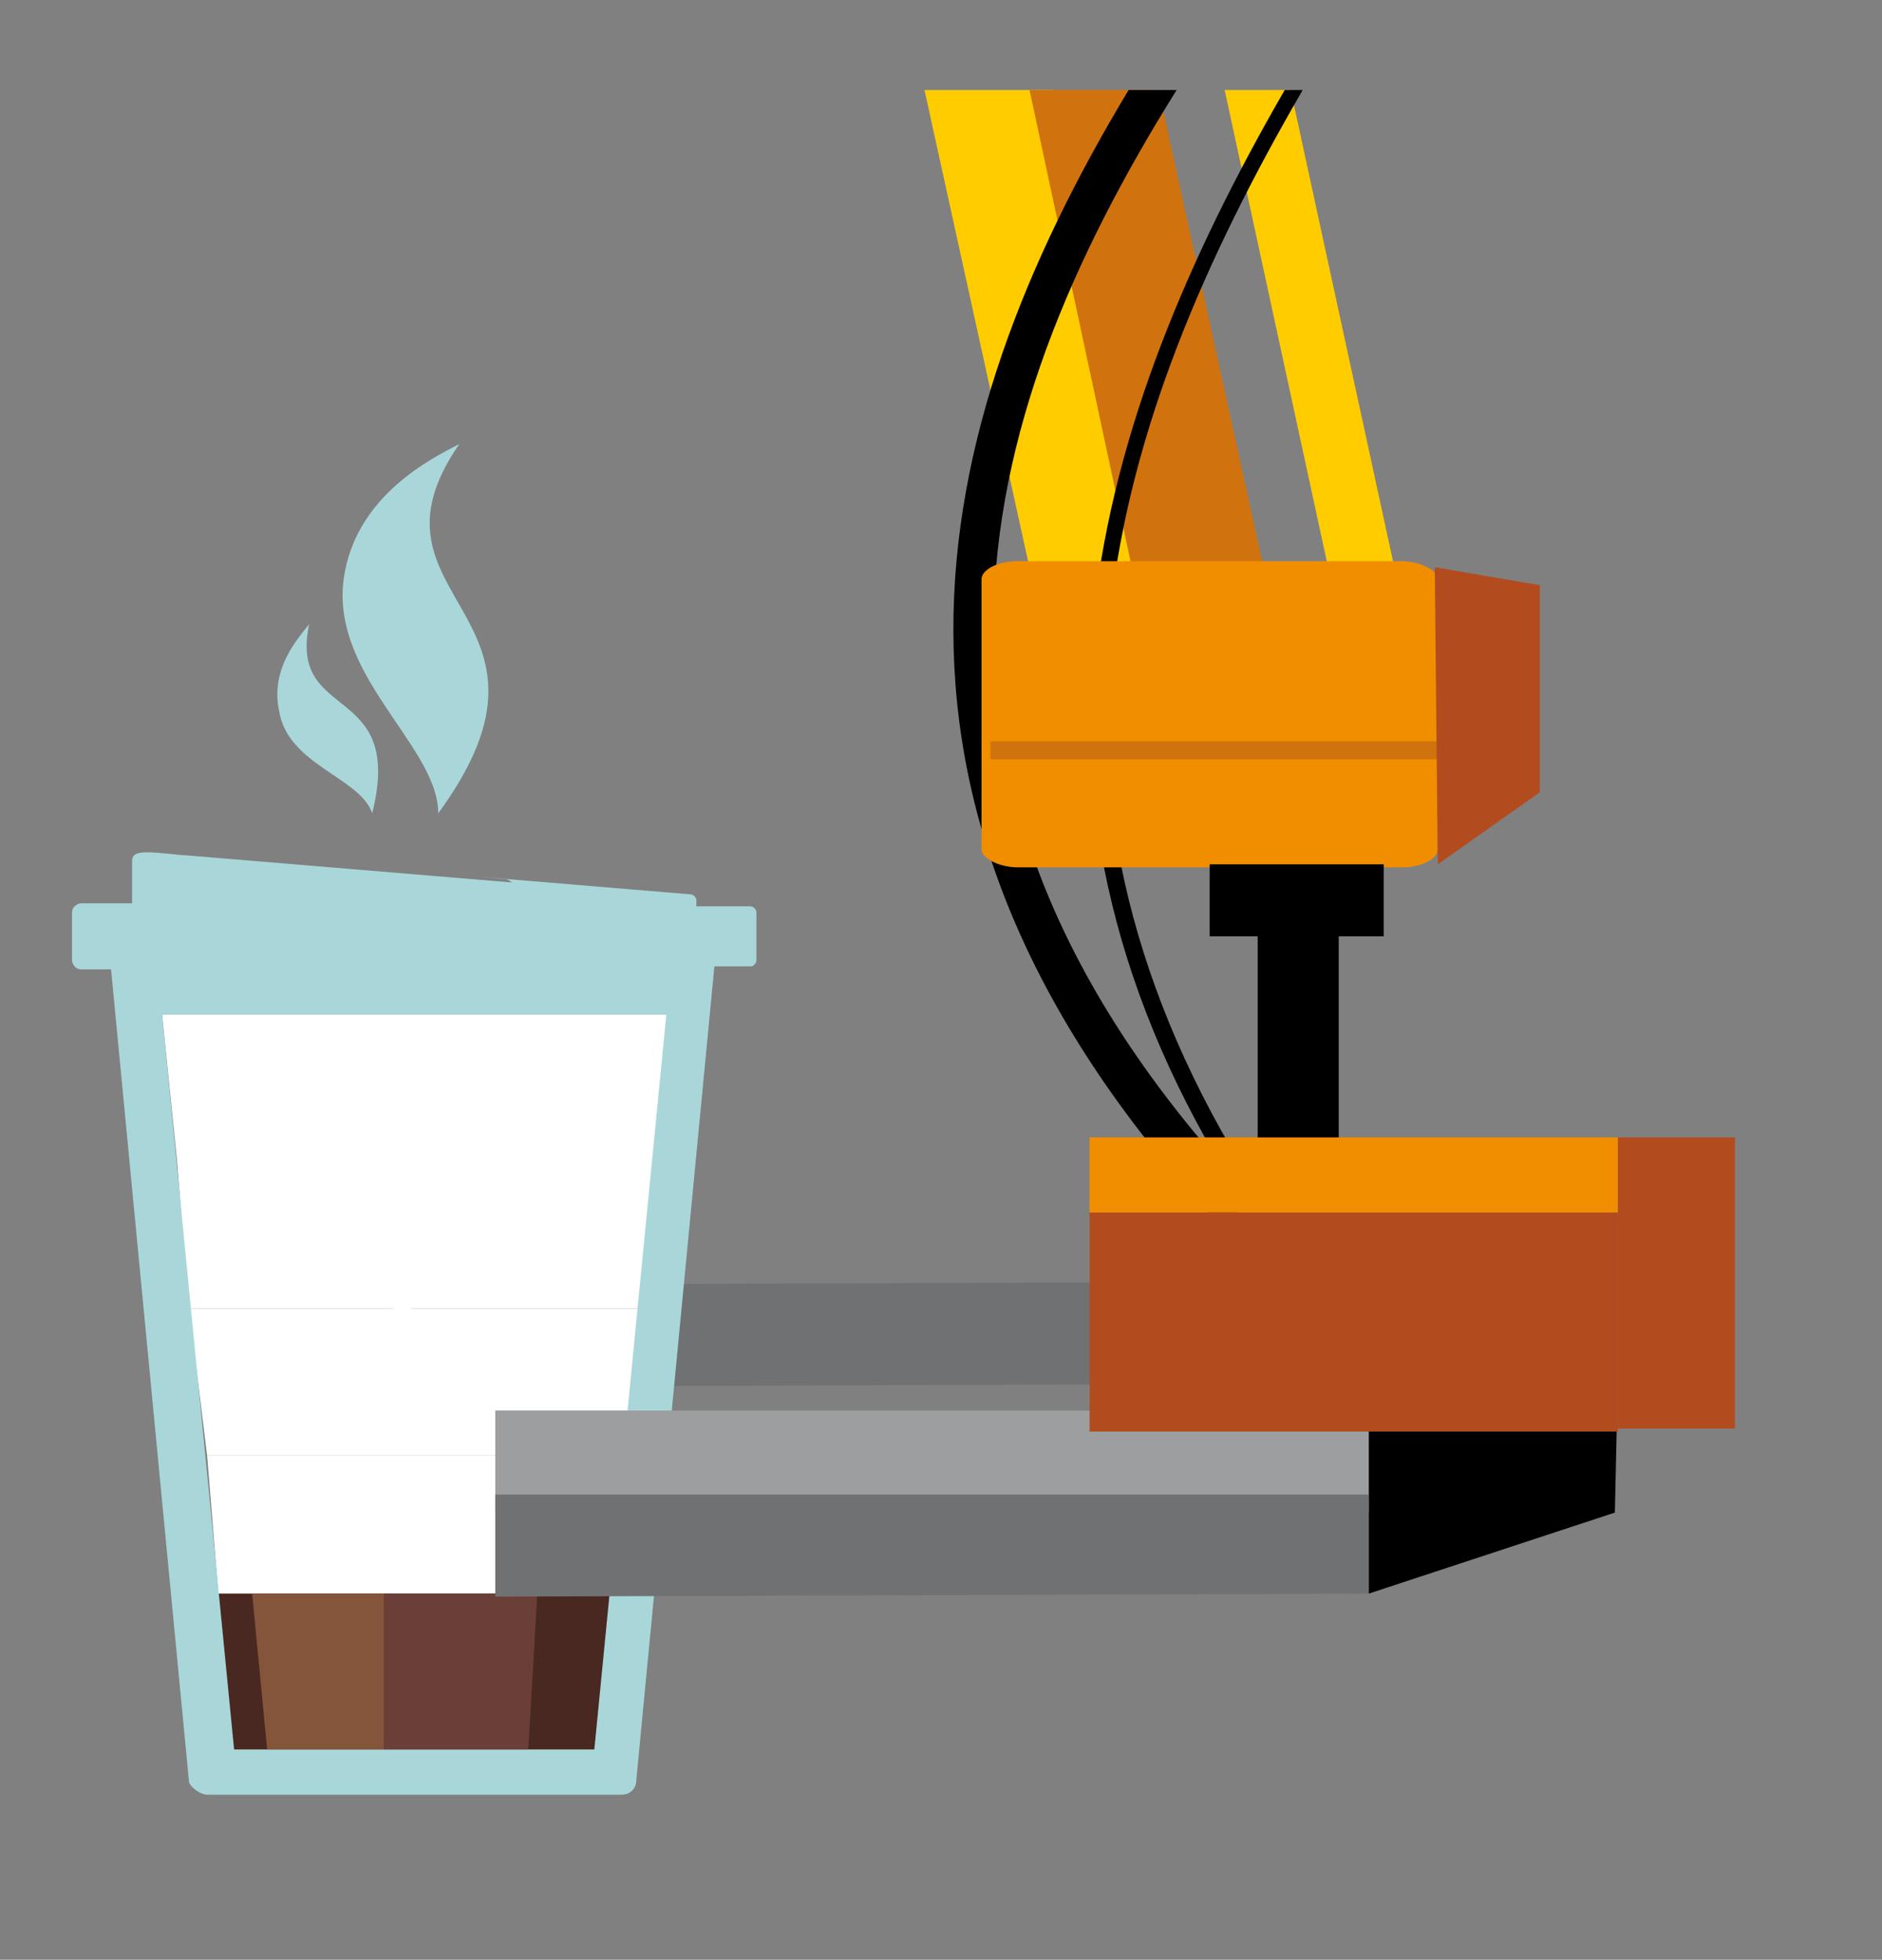 <?xml version="1.0" encoding="utf-8"?>
<!-- Generator: Adobe Illustrator 19.2.1, SVG Export Plug-In . SVG Version: 6.00 Build 0)  -->
<svg version="1.1" id="Слой_1" xmlns="http://www.w3.org/2000/svg" xmlns:xlink="http://www.w3.org/1999/xlink" x="0px" y="0px"
	 viewBox="0 0 62.7 65.3" style="enable-background:new 0 0 62.7 65.3;" xml:space="preserve">
<rect x="0" y="0" width="62.7" height="65.3" fill="#808080" stroke="none"/>
<style type="text/css">
	.st0{fill:#FFCC00;}
	.st1{fill:#D0730E;}
	.st2{fill-rule:evenodd;clip-rule:evenodd;fill:#F18E00;}
	.st3{fill-rule:evenodd;clip-rule:evenodd;fill:#707173;}
	.st4{fill-rule:evenodd;clip-rule:evenodd;fill:#FFFFFF;}
	.st5{fill-rule:evenodd;clip-rule:evenodd;}
	.st6{fill-rule:evenodd;clip-rule:evenodd;fill:#B24C1F;}
	.st7{fill:#A9D7D9;}
	.st8{fill-rule:evenodd;clip-rule:evenodd;fill:#A9D7D9;}
	.st9{fill-rule:evenodd;clip-rule:evenodd;fill:#492822;}
	.st10{fill-rule:evenodd;clip-rule:evenodd;fill:#84543B;}
	.st11{fill-rule:evenodd;clip-rule:evenodd;fill:#6A3F38;}
	.st12{fill-rule:evenodd;clip-rule:evenodd;fill:#E87C3A;}
	.st13{fill-rule:evenodd;clip-rule:evenodd;fill:#F3D5B9;}
	.st14{fill:#FFFFFF;}
	.st15{fill-rule:evenodd;clip-rule:evenodd;fill:#BA4E47;}
	.st16{fill:#813D33;}
	.st17{fill:#F3D5B9;}
	.st18{fill-rule:evenodd;clip-rule:evenodd;fill:#9C9E9F;}
</style>
<g>
	<polygon class="st0" points="30.8,3 34.8,21.2 38.9,20.3 35.1,3 	"/>
	<polygon class="st0" points="40.8,3 44.7,21 46.8,20.5 43,3 	"/>
	<polygon class="st1" points="34.3,3 38.2,21.2 42.4,20.3 38.6,3 	"/>
	<path d="M43.4,3h-0.6c-6.4,11.1-9.9,23.1-1.9,36.2l0.5-0.3C33.5,25.9,36.9,14.2,43.4,3z"/>
	<path d="M39.2,3h-1.6c-6.8,11.3-9.8,24.1,3.1,37.9l1-1C29.1,26.5,32.2,14.2,39.2,3z"/>
	<path class="st2" d="M33.9,18.7h12.8c0.6,0,1.2,0.3,1.2,0.6v9c0,0.3-0.5,0.6-1.2,0.6H33.9c-0.6,0-1.2-0.3-1.2-0.6v-9
		C32.7,19,33.2,18.7,33.9,18.7"/>
	<rect x="33" y="24.7" class="st1" width="15.2" height="0.6"/>
	<polygon class="st3" points="16.5,42.8 45.6,42.7 45.6,46.1 16.5,46.2 	"/>
	<polygon class="st4" points="6.3,43.5 21.2,43.5 21.7,38.6 5.9,38.6 	"/>
	<rect x="41.9" y="30.1" class="st5" width="2.7" height="8.4"/>
	<rect x="40.3" y="28.8" class="st5" width="5.8" height="2.4"/>
	<polygon class="st6" points="47.8,18.9 47.9,28.8 51.3,26.4 51.3,19.5 	"/>
	<polygon class="st5" points="45.6,47.3 45.6,53.1 53.8,50.4 53.9,45.9 48.3,47.2 	"/>
	<path class="st4" d="M19.5,50.5c-0.2,0-0.3,0.2-0.3,0.3c0,0.2,0.2,0.3,0.3,0.3c0.2,0,0.3-0.2,0.3-0.3
		C19.8,50.6,19.7,50.5,19.5,50.5"/>
	<path class="st4" d="M17.6,51.8c-0.2,0-0.3,0.2-0.3,0.3c0,0.2,0.2,0.3,0.3,0.3c0.2,0,0.3-0.2,0.3-0.3
		C17.9,51.9,17.8,51.8,17.6,51.8"/>
	<path class="st4" d="M17.9,48.9c-0.2,0-0.3,0.2-0.3,0.3c0,0.2,0.2,0.3,0.3,0.3c0.2,0,0.3-0.2,0.3-0.3
		C18.3,49.1,18.1,48.9,17.9,48.9"/>
	<path class="st7" d="M16.9,29.3l-1.1-0.1l7.2,0.6c0.1,0,0.2,0.1,0.2,0.2v0.1h-5.9V30C17.4,29.7,17.1,29.4,16.9,29.3L16.9,29.3z"/>
	<path class="st8" d="M15.3,14.8c-1,0.5-3.3,1.7-3.8,4.2c-0.7,3.4,3.1,5.8,3.1,8.1C19.5,20.4,11.7,20,15.3,14.8L15.3,14.8z"/>
	<path class="st8" d="M10.3,20.8c-0.4,0.5-1.3,1.5-1,2.9c0.3,1.8,2.7,2.2,3.1,3.4C13.5,22.7,9.6,24.1,10.3,20.8L10.3,20.8z"/>
	<polygon class="st4" points="6.3,43.6 21.3,43.6 21.8,38.7 5.9,38.7 	"/>
	<polygon class="st4" points="7.3,53.4 20.4,53.4 20.8,48.5 6.9,48.5 	"/>
	<polygon class="st4" points="6.9,48.5 20.8,48.5 21.3,43.6 6.3,43.6 	"/>
	<polygon class="st4" points="5.9,38.7 21.8,38.7 22.3,33.8 5.4,33.8 	"/>
	<polygon class="st4" points="7.8,58.3 19.9,58.3 20.4,53.4 7.3,53.4 	"/>
	<polygon class="st9" points="20.2,58.3 7.3,58.3 6.8,53.1 20.7,53.1 	"/>
	<polygon class="st10" points="8.9,58.3 12.8,58.3 12.8,53.1 8.4,53.1 	"/>
	<polygon class="st11" points="12.8,58.3 17.6,58.3 17.9,53.1 12.8,53.1 	"/>
	<path class="st4" d="M10.4,50.4c-0.2,0-0.3,0.1-0.3,0.3s0.2,0.3,0.3,0.3c0.2,0,0.4-0.1,0.4-0.3S10.6,50.4,10.4,50.4L10.4,50.4z"/>
	<path class="st4" d="M11.7,51.9c-0.2,0-0.3,0.1-0.3,0.3s0.1,0.3,0.3,0.3s0.3-0.1,0.3-0.3S11.9,51.9,11.7,51.9L11.7,51.9z"/>
	<path class="st4" d="M13.1,50.2c-0.2,0-0.3,0.1-0.3,0.3s0.1,0.3,0.3,0.3s0.4-0.1,0.4-0.3S13.3,50.2,13.1,50.2L13.1,50.2z"/>
	<path class="st4" d="M14.6,51.2c-0.2,0-0.4,0.1-0.4,0.3s0.2,0.4,0.4,0.4s0.3-0.2,0.3-0.4S14.8,51.2,14.6,51.2L14.6,51.2z"/>
	<path class="st4" d="M19.6,50.6c-0.2,0-0.3,0.1-0.3,0.3c0,0.2,0.1,0.3,0.3,0.3S20,51.2,20,51C20,50.8,19.8,50.6,19.6,50.6
		L19.6,50.6z"/>
	<path class="st4" d="M17.6,51.9c-0.2,0-0.3,0.2-0.3,0.4c0,0.2,0.2,0.3,0.3,0.3c0.2,0,0.4-0.1,0.4-0.3C18,52.1,17.8,51.9,17.6,51.9
		L17.6,51.9z"/>
	<path class="st4" d="M16.1,50.4c-0.2,0-0.3,0.2-0.3,0.3c0,0.2,0.1,0.4,0.3,0.4c0.2,0,0.3-0.2,0.3-0.4
		C16.5,50.6,16.3,50.4,16.1,50.4L16.1,50.4z"/>
	<path class="st4" d="M12,48.8c-0.2,0-0.3,0.2-0.3,0.4c0,0.2,0.2,0.3,0.3,0.3c0.2,0,0.4-0.2,0.4-0.3C12.4,49,12.2,48.8,12,48.8
		L12,48.8z"/>
	<path class="st4" d="M15,48.7c-0.2,0-0.3,0.2-0.3,0.3c0,0.2,0.2,0.4,0.3,0.4c0.2,0,0.4-0.2,0.4-0.4C15.4,48.9,15.2,48.7,15,48.7
		L15,48.7z"/>
	<path class="st4" d="M8.1,49.2c-0.2,0-0.4,0.2-0.4,0.4c0,0.2,0.2,0.3,0.4,0.3c0.2,0,0.3-0.2,0.3-0.3C8.4,49.4,8.3,49.2,8.1,49.2
		L8.1,49.2z"/>
	<path class="st4" d="M8.6,51.7c-0.2,0-0.4,0.2-0.4,0.4c0,0.2,0.2,0.3,0.4,0.3c0.2,0,0.3-0.2,0.3-0.3C9,51.9,8.8,51.7,8.6,51.7
		L8.6,51.7z"/>
	<path class="st4" d="M18,49.1c-0.2,0-0.4,0.2-0.4,0.4s0.2,0.3,0.4,0.3c0.2,0,0.3-0.1,0.3-0.3S18.2,49.1,18,49.1L18,49.1z"/>
	<path class="st14" d="M8.1,46.4c-0.2,0-0.3-0.1-0.3-0.3l-0.3-1.4c0-0.2,0.1-0.4,0.3-0.4L9.2,44c0,0,0,0,0.1,0
		c0.2,0,0.3,0.1,0.3,0.3l0.3,1.4c0,0.2-0.1,0.4-0.3,0.4L8.1,46.4C8.2,46.4,8.2,46.4,8.1,46.4L8.1,46.4z"/>
	<path class="st14" d="M10.9,47.6c-0.1,0-0.1,0-0.2-0.1l-1.2-0.9c-0.1-0.1-0.2-0.3-0.1-0.5l0.8-1.2c0.1-0.1,0.2-0.1,0.3-0.1
		c0.1,0,0.1,0,0.2,0.1l1.2,0.9c0.1,0,0.1,0.1,0.1,0.2v0.2c0,0,0,0.1-0.1,0.1l-0.9,1.2C11.2,47.5,11,47.6,10.9,47.6L10.9,47.6z"/>
	<path class="st14" d="M13.1,46.2c-0.1,0-0.2,0-0.3-0.1L11.9,45c-0.1-0.2-0.1-0.4,0.1-0.5l1.1-0.9c0,0,0.1,0,0.1-0.1
		c0.1,0,0.1,0,0.2,0c0.1,0,0.2,0.1,0.3,0.1l0.9,1.1c0.1,0.2,0.1,0.4-0.1,0.5l-1.1,0.9C13.3,46.2,13.2,46.2,13.1,46.2
		C13.2,46.2,13.2,46.2,13.1,46.2L13.1,46.2z"/>
	<path class="st14" d="M15.8,47.6c-0.2,0-0.3-0.1-0.4-0.3l-0.3-1.4c-0.1-0.2,0.1-0.4,0.3-0.4l1.4-0.3c0,0,0.1,0,0.1,0
		c0.2,0,0.3,0.1,0.3,0.3l0.3,1.4c0,0.2-0.1,0.4-0.3,0.4L15.8,47.6C15.8,47.6,15.8,47.6,15.8,47.6L15.8,47.6z"/>
	<path class="st14" d="M18.8,46.8c-0.1,0-0.2-0.1-0.3-0.1l-0.9-1.1c-0.1-0.1-0.1-0.4,0.1-0.5l1.1-0.9c0,0,0,0,0.1,0
		c0.1,0,0.1,0,0.2,0c0.1,0,0.2,0,0.3,0.1l0.9,1.1c0.1,0.2,0.1,0.4-0.1,0.5L19,46.7C19,46.7,19,46.7,18.8,46.8
		C18.9,46.8,18.8,46.8,18.8,46.8L18.8,46.8z"/>
	<path class="st7" d="M6.9,59.8h8.7h5.1c0.3,0,0.5-0.2,0.5-0.5l2.6-27.1h1l0,0H25c0.1,0,0.2-0.1,0.2-0.2V32l0,0v-1.5l0,0v-0.1
		c0-0.1-0.1-0.2-0.2-0.2h-1.8v-0.1c0-0.1-0.1-0.2-0.2-0.2L6.2,28.5c-0.2,0-0.9-0.1-1.3-0.1c-0.4,0-0.5,0.1-0.5,0.3v1.4H2.7
		c-0.1,0-0.3,0.1-0.3,0.3V32c0,0.1,0.1,0.3,0.3,0.3h1l2.6,27.1C6.4,59.6,6.7,59.8,6.9,59.8L6.9,59.8z M7.8,58.3L5.4,33.8h16.8
		l-2.4,24.5H7.8z"/>
	<polygon class="st18" points="16.5,47 45.6,47 45.6,50.4 16.5,50.4 	"/>
	<polygon class="st3" points="16.5,49.8 45.6,49.8 45.6,53.1 16.5,53.2 	"/>
	<rect x="53.9" y="37.9" class="st6" width="3.9" height="9.7"/>
	<rect x="36.3" y="40.4" class="st6" width="17.6" height="7.3"/>
	<rect x="36.3" y="37.9" class="st2" width="17.6" height="2.5"/>
</g>
</svg>
